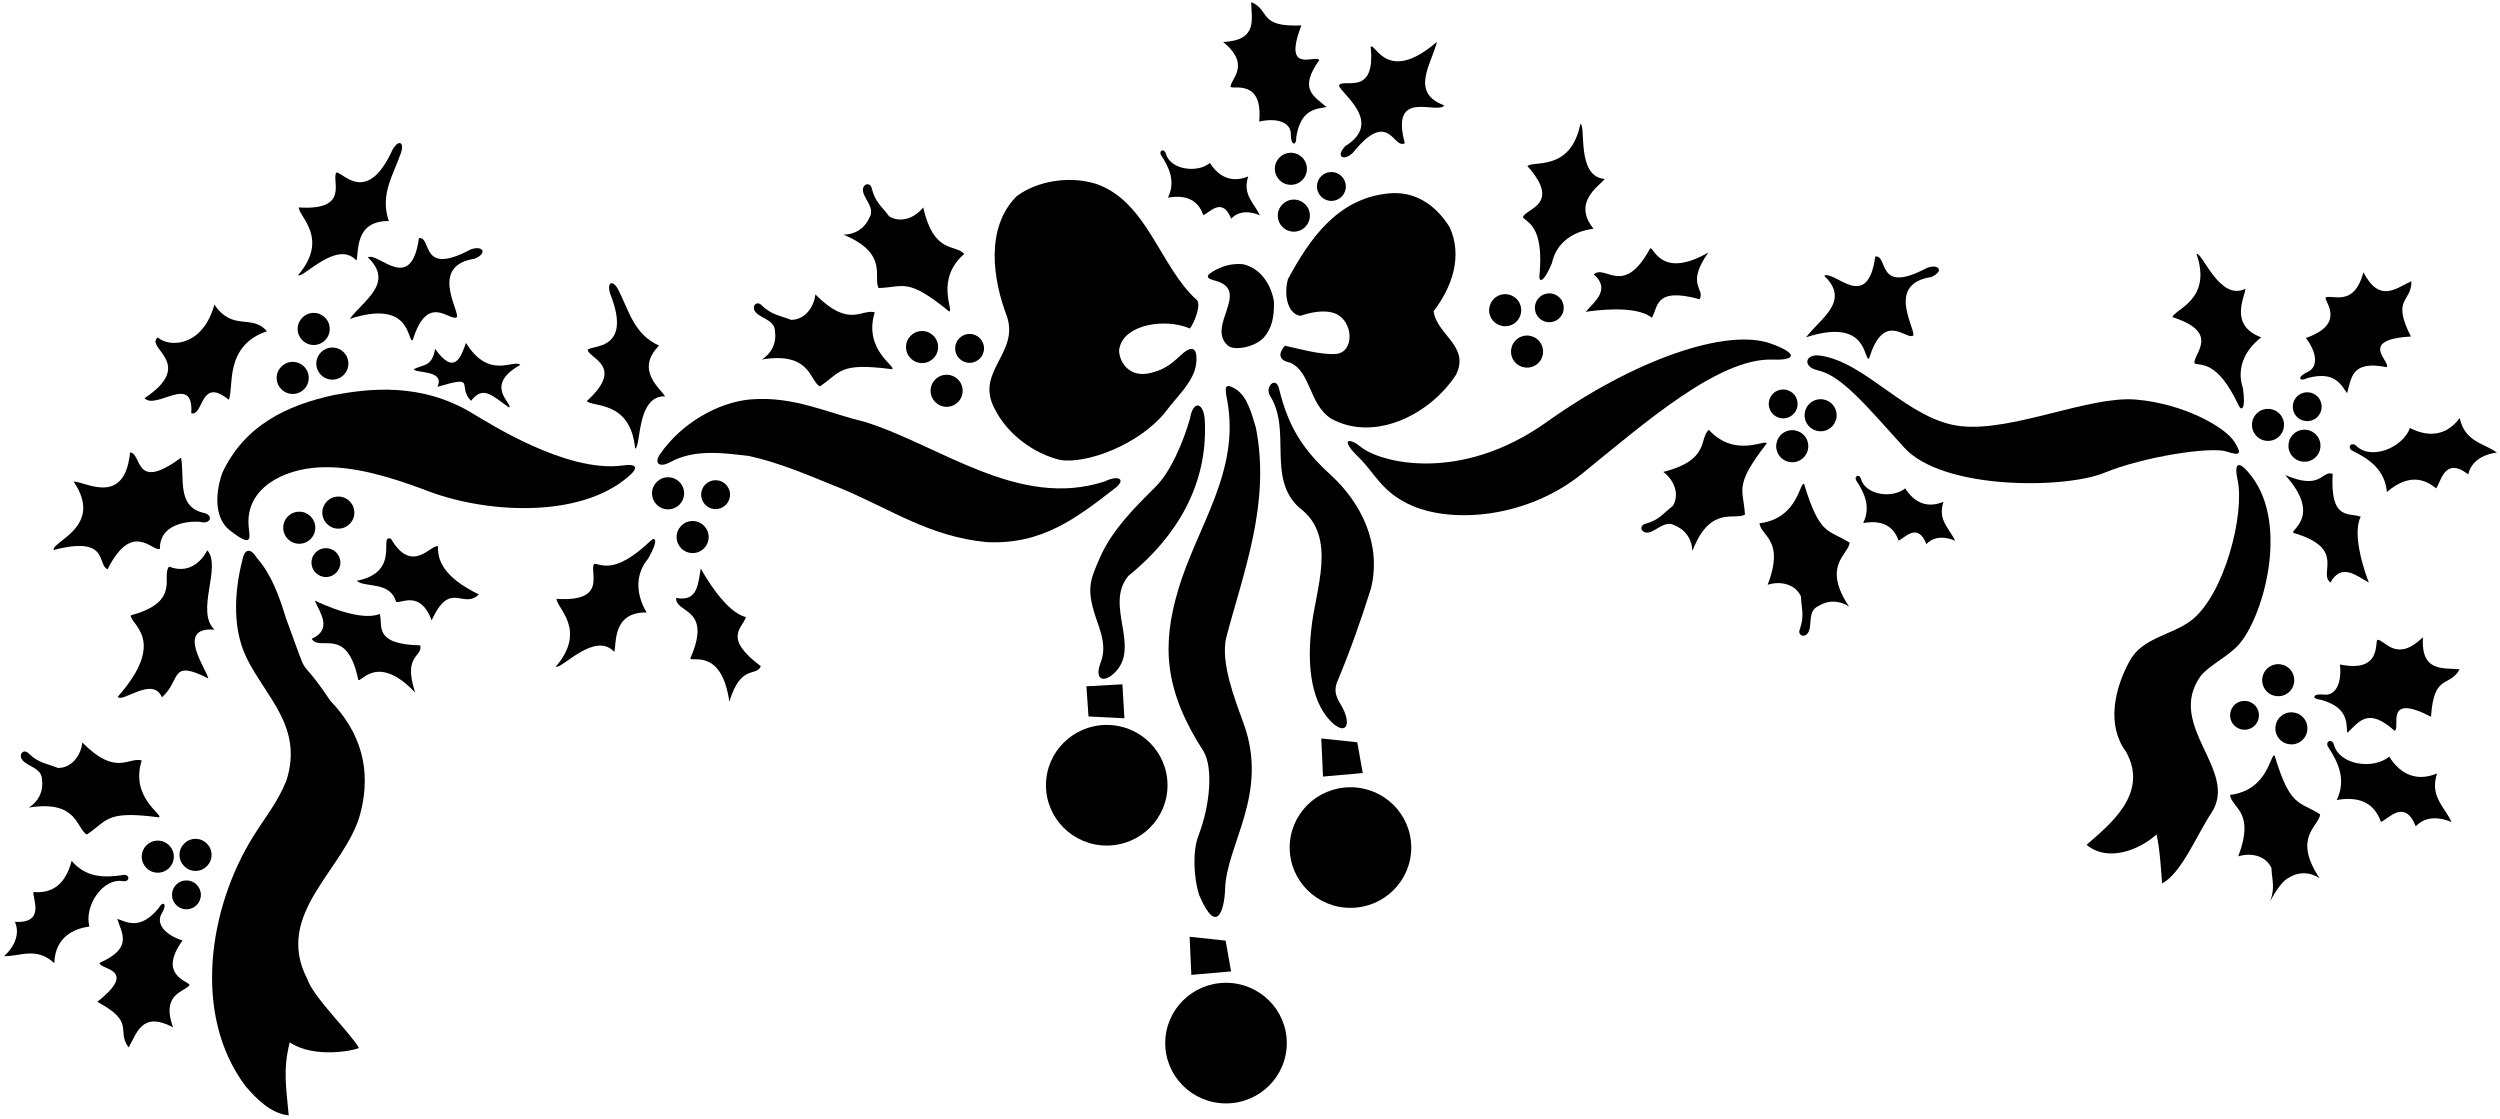 <?xml version="1.0" encoding="UTF-8"?>
<svg xmlns="http://www.w3.org/2000/svg" xmlns:xlink="http://www.w3.org/1999/xlink" width="469pt" height="210pt" viewBox="0 0 469 210" version="1.1">
<g id="surface1">
<path style=" stroke:none;fill-rule:nonzero;fill:rgb(0%,0%,0%);fill-opacity:1;" d="M 23.125 165.312 C 24.375 165.438 24.375 164.125 23.301 164.121 C 19.641 164.707 16.125 164.688 13.438 161.492 C 12.062 166.875 8.812 167.562 6.273 167.34 C 6.094 168.629 8.562 173.25 2.812 172.938 C 4.309 176.504 0.75 179.375 0.75 179.375 C 3.812 179.438 6.812 177.562 10.188 180.688 C 10.305 176.719 12.688 174.375 16.77 173.816 C 15.75 170 19.254 164.617 23.125 165.312 "/>
<path style=" stroke:none;fill-rule:nonzero;fill:rgb(0%,0%,0%);fill-opacity:1;" d="M 7.879 146.32 C 8.168 148.539 7.172 150.391 5.414 151.504 C 14.562 150 14.324 155.457 16.273 156.559 C 20.266 153.945 19.688 152 29.824 153.336 C 30.734 152.863 24.375 149.688 26.586 142.66 C 24.121 141.934 21.812 145.75 15.441 139.293 C 15.23 141.488 13.625 144.062 10.895 144.07 C 8.539 143.152 7.336 143.191 5.422 141.391 C 4.426 140.289 3.301 141.621 4.289 142.691 C 5.375 143.867 7.914 144.145 7.879 146.32 "/>
<path style=" stroke:none;fill-rule:nonzero;fill:rgb(0%,0%,0%);fill-opacity:1;" d="M 20.188 106.793 C 24.812 97.562 28.562 103.512 29.992 102.98 C 29.938 97.5 37.012 97.762 37.676 97.926 C 39.605 98.41 40.105 96.492 38.043 96.18 C 33.102 94.93 34.676 89.504 33.961 85.859 C 25.062 92.438 26.695 84.992 24.398 84.879 C 23.375 95.312 15.621 90.141 13.809 90.352 C 19.562 98.75 9.738 101.559 10.055 103.176 C 20.625 100.438 18.125 105.988 20.188 106.793 "/>
<path style=" stroke:none;fill-rule:nonzero;fill:rgb(0%,0%,0%);fill-opacity:1;" d="M 40.242 118.117 C 36.605 114.73 41.625 106.375 38.891 103.23 C 38.664 103.723 36.375 108.125 31.73 106.297 C 30.141 108.016 34.125 112.875 24.559 115.426 C 24.176 117.008 31.625 119.938 22.082 130.719 C 22.922 131.961 28.688 126.75 30.375 130.812 C 34.043 127.594 31.75 123.562 39.078 127.273 C 38.766 125.555 32.812 117.562 40.242 118.117 "/>
<path style=" stroke:none;fill-rule:nonzero;fill:rgb(0%,0%,0%);fill-opacity:1;" d="M 34.25 176.438 C 30.938 175.375 29.152 173.266 30.375 171.312 C 31.438 169.562 30.625 168.812 29.688 170.453 C 26.25 174.562 23.773 172.965 22 172.375 C 22.898 175.219 24.938 177.875 18.688 180.625 C 18.562 181.93 26.188 181.688 18.25 187.938 C 25.5 191.812 21.75 193.25 24.125 196.5 C 25.711 193.848 26.562 189.625 32.469 192.723 C 30.062 186.188 34.996 186.023 35.562 184.75 C 35.25 184.039 29.562 182.875 34.25 176.438 "/>
<path style=" stroke:none;fill-rule:nonzero;fill:rgb(0%,0%,0%);fill-opacity:1;" d="M 27.113 74.703 C 29.301 77.016 36.375 69.875 35.883 77.547 C 38.258 78.066 37.5 70.562 42.918 75 C 43.938 72.875 41.938 64.875 50.078 62.145 C 47.188 58.812 43.688 62.25 40.215 57.141 C 38.125 64.875 31.992 65.336 29.59 63.312 C 27.09 65.289 36.875 68.188 27.113 74.703 "/>
<path style=" stroke:none;fill-rule:nonzero;fill:rgb(0%,0%,0%);fill-opacity:1;" d="M 116.727 87.336 C 106.145 88.703 91.562 79.25 88.746 77.613 C 78.934 71.609 69.062 72.938 62.691 74.094 C 53.68 76.043 45.879 79.855 41.73 88.656 C 40.562 91.812 39.902 97.074 43.18 99.543 C 47.707 103.062 46.766 100.684 46.625 98.496 C 46.176 91.613 53.059 88.008 60 87.672 C 66.582 87.355 73.699 89.688 79.32 91.758 C 90.602 96.332 108.672 97.441 117.887 89.398 C 120 87.625 119.312 86.938 116.727 87.336 "/>
<path style=" stroke:none;fill-rule:nonzero;fill:rgb(0%,0%,0%);fill-opacity:1;" d="M 53.621 115.906 C 52.371 111.801 50.891 107.684 48.164 104.645 C 46.914 102.586 45.938 103.25 45.602 104.52 C 44.254 109.59 43.219 117.223 46.273 123.445 C 49.898 130.828 56.941 136.383 53.73 146.434 C 52.016 150.652 49.781 153.242 47.492 156.934 C 39.211 170.23 35.996 190.297 46.031 203.719 C 47.938 206 50.871 208.969 54.164 209.234 C 53.707 204.082 53.043 200.75 54.355 195.527 C 58.938 198.688 66.742 197.027 67.328 196.586 C 65.688 193.688 58.75 187.062 57.656 183.68 C 51.188 171.25 65.012 162.926 67.645 152.445 C 69.707 144.418 67.707 137.418 61.98 131.477 C 55.172 121.324 58.707 129.75 53.621 115.906 "/>
<path style=" stroke:none;fill-rule:nonzero;fill:rgb(0%,0%,0%);fill-opacity:1;" d="M 66.867 48.875 C 67.344 47.395 66.438 41.375 72.949 41.473 C 71.238 36.578 73.734 32.926 75.188 28.773 C 75.93 26.648 74.797 26.059 73.645 28.074 C 68.812 38.688 64.305 32.223 63.094 32.363 C 62.121 33.816 65.75 39.562 56.055 38.914 C 55.953 40.551 61.875 44.688 55.914 51.625 C 56.883 52.273 63.25 44.875 66.867 48.875 "/>
<path style=" stroke:none;fill-rule:nonzero;fill:rgb(0%,0%,0%);fill-opacity:1;" d="M 78.84 121.07 C 69.812 120.875 71.926 117.215 71.227 115.176 C 67.652 116.664 60.363 113.312 59.043 112.664 C 60.027 114.918 62.438 118.062 58.477 119.84 C 60.027 122.355 65.062 117.25 67.203 127.488 C 67.562 128.438 70.625 122.25 77.895 129.934 C 75.5 122.812 79.328 123.297 78.84 121.07 "/>
<path style=" stroke:none;fill-rule:nonzero;fill:rgb(0%,0%,0%);fill-opacity:1;" d="M 59.043 112.664 C 59.039 112.664 59.039 112.66 59.039 112.66 C 58.746 112.512 58.777 112.535 59.043 112.664 "/>
<path style=" stroke:none;fill-rule:nonzero;fill:rgb(0%,0%,0%);fill-opacity:1;" d="M 69 48.281 C 74.062 53.062 68.191 56.352 65.613 59.824 C 77.375 56 76.324 64.242 77.426 63.824 C 80.25 54.562 84.562 60.625 85.758 59.441 C 85.875 57.688 80.75 49.812 89.074 48.523 C 91.598 47.434 90.531 45.98 88.305 46.793 C 78.688 51.938 81.109 44.387 78.594 44.66 C 77.125 55.312 70.957 47.18 69 48.281 "/>
<path style=" stroke:none;fill-rule:nonzero;fill:rgb(0%,0%,0%);fill-opacity:1;" d="M 82.18 102.516 C 81.012 101.855 77.375 108 73.344 101.066 C 70.887 100.141 75.375 107.312 66.938 108.953 C 68.312 110.312 73.188 108.938 74.301 112.898 C 75.152 113.332 78.812 110.562 80.98 116.371 C 84.5 108.688 86.812 114.438 89.836 111.512 C 83.125 108.25 82.055 105.012 82.18 102.516 "/>
<path style=" stroke:none;fill-rule:nonzero;fill:rgb(0%,0%,0%);fill-opacity:1;" d="M 87.414 64.328 C 86.477 66.984 85.25 70.562 81.625 65.438 C 81.062 68.938 79.312 68.312 77.621 69.281 C 77.992 70.051 83.562 69.375 82.062 72.562 C 89.691 70.328 85.625 72.375 88.367 75.191 C 90.688 72.25 92.25 74.188 95.512 76.453 C 96.348 75.797 90.562 72.375 97.617 68.449 C 96.375 67.285 91.812 71.375 87.414 64.328 "/>
<path style=" stroke:none;fill-rule:nonzero;fill:rgb(0%,0%,0%);fill-opacity:1;" d="M 207.254 90.309 C 191.168 95.602 176.355 83.539 162.16 79.117 C 155.137 77.461 148.891 74.242 140.746 74.934 C 134.562 75.5 127.781 79.496 123.895 85.105 C 122.594 86.875 123.664 87.836 125.734 86.691 C 130.375 84.188 135.633 84.988 140.41 85.527 C 146.555 86.84 152.523 89.547 157.727 91.609 C 167.238 95.594 174.391 100.66 185.051 101.699 C 195.539 102.23 202.004 97.148 209.402 91.414 C 211.25 89.812 209.688 89.125 207.254 90.309 "/>
<path style=" stroke:none;fill-rule:nonzero;fill:rgb(0%,0%,0%);fill-opacity:1;" d="M 186.523 76.543 C 188.973 81.574 194.098 85.137 198.848 86.277 C 203.625 87.125 213.703 83.523 218.73 77.168 C 220.652 74.508 224.031 71.59 224.406 68.191 C 224.621 66.207 224.293 64.086 221.578 66.578 C 220.406 67.652 218.859 69.172 216.477 69.793 C 211.059 71.543 209.488 66.496 210.059 65.125 C 211.074 60.871 218.559 59.625 223.227 61.625 C 224 60.625 225.34 57.379 224.59 56.34 C 217.688 50.281 215.223 37.641 205.469 34.445 C 200.438 32.938 194.48 33.992 190.73 36.805 C 184.828 42.715 186.238 52.398 188.895 59.34 C 191.246 66.27 182.965 69.656 186.523 76.543 "/>
<path style=" stroke:none;fill-rule:nonzero;fill:rgb(0%,0%,0%);fill-opacity:1;" d="M 226.035 79.238 C 225.957 75.379 223.812 74.938 223.254 78.484 C 221.93 83.109 219.562 88.562 216.816 91.289 C 212.703 95.391 208.938 99.125 206.574 104.102 C 204.371 109.07 203.695 110.484 205.836 116.598 C 206.684 119.031 207.5 121.469 206.551 124.113 C 205.172 127.539 207.02 128.191 209.027 126.281 C 214.16 121.414 207.113 113.578 211.664 108.051 C 220.645 100.797 226.539 91.078 226.035 79.238 "/>
<path style=" stroke:none;fill-rule:nonzero;fill:rgb(0%,0%,0%);fill-opacity:1;" d="M 235.602 80.223 C 234.812 77.688 234.043 74.352 231.762 72.957 C 229.566 71.613 229.82 72.977 230.203 75.008 C 232.746 88.449 224.52 98.777 221.004 110.734 C 218.004 120.949 218.285 129.379 225.82 141.008 C 227.562 144.008 227.082 150.93 224.824 156.777 C 223.75 159.5 223.855 164.516 224.988 167.965 C 228.312 175.75 229.688 170.562 229.82 166.941 C 230.016 158.398 238.145 149.012 233.293 135.695 C 231.52 130.832 229.047 124.398 229.996 119.789 C 233.344 107.043 238.391 94.383 235.602 80.223 "/>
<path style=" stroke:none;fill-rule:nonzero;fill:rgb(0%,0%,0%);fill-opacity:1;" d="M 238.996 56.562 C 238.461 53.336 236.414 50.227 233.145 49.562 C 231.129 49.375 229.289 49.906 227.645 50.863 C 225.91 51.867 226.547 52.277 227.918 52.641 C 234.848 54.461 226.18 61.23 230.367 64.84 C 231.562 65.875 235.363 65.094 236.945 63.469 C 238.641 61.652 239.051 59.473 238.996 56.562 "/>
<path style=" stroke:none;fill-rule:nonzero;fill:rgb(0%,0%,0%);fill-opacity:1;" d="M 249.652 89.109 C 244.723 84.605 241.773 80.461 239.938 72.883 C 239.352 70.465 237.203 72.59 238.27 74.277 C 242.371 80.785 237.602 89.699 243.754 95.254 C 251.09 100.629 246.672 110.82 246.008 117.996 C 245.363 123.414 245.504 131.016 249.578 135.234 C 252.152 137.895 253.5 136.438 252.125 133.312 C 251.453 131.742 249.938 130.438 250.809 128.051 C 253.312 122.07 255.375 116.188 257.207 110.352 C 259.199 102.129 255.418 94.383 249.652 89.109 "/>
<path style=" stroke:none;fill-rule:nonzero;fill:rgb(0%,0%,0%);fill-opacity:1;" d="M 260.246 36.312 C 250.883 37.34 245.699 44.789 241.609 52.391 C 240.75 55.684 241.75 58.938 243.938 59.25 C 247.027 58.219 249.125 58.254 250.527 58.832 C 253.922 60.238 254.191 66.141 250.562 66.406 C 247.734 66.609 243.234 65.309 241.047 64.863 C 239.973 66.086 239.582 67.547 242.023 68.031 C 245.941 69.73 245.535 75.82 249.703 78.531 C 257.82 83.004 268.254 77.82 273.148 70.305 C 275.82 64.934 269.52 62.812 268.945 58.379 C 272.371 53.945 274.473 48.043 271.941 42.609 C 269.441 38.578 265.484 35.676 260.246 36.312 "/>
<path style=" stroke:none;fill-rule:nonzero;fill:rgb(0%,0%,0%);fill-opacity:1;" d="M 412.77 126.918 C 414.312 124.875 417.812 123.293 419.875 121.062 C 424.438 116.129 429.508 98.793 422.477 89.461 C 419.742 85.836 419.129 87.102 419.766 90.012 C 421.16 96.352 417.34 111.48 411.145 116.336 C 407.539 119.164 401.859 119.574 399.496 124.043 C 396.738 129.113 395.094 135.938 398.84 141.031 C 403.312 149 395.438 154.938 391.449 158.48 C 395.375 161.812 401.312 159.48 404.562 156.543 C 405.238 159.078 405.57 165.656 405.613 165.73 C 409.25 163.812 412.066 156.719 414.883 152.457 C 420.062 144.562 406.293 136.203 412.77 126.918 "/>
<path style=" stroke:none;fill-rule:nonzero;fill:rgb(0%,0%,0%);fill-opacity:1;" d="M 34.977 165.164 C 33.477 165.164 32.266 166.379 32.266 167.875 C 32.266 169.371 33.477 170.586 34.977 170.586 C 36.473 170.586 37.684 169.371 37.684 167.875 C 37.684 166.379 36.473 165.164 34.977 165.164 "/>
<path style=" stroke:none;fill-rule:nonzero;fill:rgb(0%,0%,0%);fill-opacity:1;" d="M 26.59 160.711 C 26.59 162.371 27.938 163.719 29.602 163.719 C 31.262 163.719 32.609 162.371 32.609 160.711 C 32.609 159.047 31.262 157.699 29.602 157.699 C 27.938 157.699 26.59 159.047 26.59 160.711 "/>
<path style=" stroke:none;fill-rule:nonzero;fill:rgb(0%,0%,0%);fill-opacity:1;" d="M 36.684 157.367 C 35.023 157.367 33.676 158.715 33.676 160.375 C 33.676 162.035 35.023 163.383 36.684 163.383 C 38.344 163.383 39.691 162.035 39.691 160.375 C 39.691 158.715 38.344 157.367 36.684 157.367 "/>
<path style=" stroke:none;fill-rule:nonzero;fill:rgb(0%,0%,0%);fill-opacity:1;" d="M 58.43 105.543 C 58.43 107.039 59.645 108.254 61.141 108.254 C 62.637 108.254 63.852 107.039 63.852 105.543 C 63.852 104.047 62.637 102.832 61.141 102.832 C 59.645 102.832 58.43 104.047 58.43 105.543 "/>
<path style=" stroke:none;fill-rule:nonzero;fill:rgb(0%,0%,0%);fill-opacity:1;" d="M 126.93 100.75 C 126.93 102.41 128.277 103.758 129.938 103.758 C 131.598 103.758 132.945 102.41 132.945 100.75 C 132.945 99.09 131.598 97.742 129.938 97.742 C 128.277 97.742 126.93 99.09 126.93 100.75 "/>
<path style=" stroke:none;fill-rule:nonzero;fill:rgb(0%,0%,0%);fill-opacity:1;" d="M 56.141 95.992 C 54.477 95.992 53.133 97.34 53.133 99 C 53.133 100.66 54.477 102.008 56.141 102.008 C 57.801 102.008 59.148 100.66 59.148 99 C 59.148 97.34 57.801 95.992 56.141 95.992 "/>
<path style=" stroke:none;fill-rule:nonzero;fill:rgb(0%,0%,0%);fill-opacity:1;" d="M 63.473 99.176 C 65.133 99.176 66.48 97.828 66.48 96.168 C 66.48 94.504 65.133 93.156 63.473 93.156 C 61.812 93.156 60.465 94.504 60.465 96.168 C 60.465 97.828 61.812 99.176 63.473 99.176 "/>
<path style=" stroke:none;fill-rule:nonzero;fill:rgb(0%,0%,0%);fill-opacity:1;" d="M 134.246 95.508 C 135.742 95.508 136.957 94.293 136.957 92.797 C 136.957 91.297 135.742 90.086 134.246 90.086 C 132.75 90.086 131.535 91.297 131.535 92.797 C 131.535 94.293 132.75 95.508 134.246 95.508 "/>
<path style=" stroke:none;fill-rule:nonzero;fill:rgb(0%,0%,0%);fill-opacity:1;" d="M 54.914 73.906 C 56.574 73.906 57.922 72.559 57.922 70.895 C 57.922 69.234 56.574 67.887 54.914 67.887 C 53.25 67.887 51.902 69.234 51.902 70.895 C 51.902 72.559 53.25 73.906 54.914 73.906 "/>
<path style=" stroke:none;fill-rule:nonzero;fill:rgb(0%,0%,0%);fill-opacity:1;" d="M 128.34 92.547 C 128.34 90.883 126.992 89.535 125.328 89.535 C 123.668 89.535 122.32 90.883 122.32 92.547 C 122.32 94.207 123.668 95.555 125.328 95.555 C 126.992 95.555 128.34 94.207 128.34 92.547 "/>
<path style=" stroke:none;fill-rule:nonzero;fill:rgb(0%,0%,0%);fill-opacity:1;" d="M 58.852 64.719 C 60.512 64.719 61.859 63.371 61.859 61.711 C 61.859 60.047 60.512 58.699 58.852 58.699 C 57.188 58.699 55.84 60.047 55.84 61.711 C 55.84 63.371 57.188 64.719 58.852 64.719 "/>
<path style=" stroke:none;fill-rule:nonzero;fill:rgb(0%,0%,0%);fill-opacity:1;" d="M 59.34 68.211 C 59.34 69.871 60.688 71.219 62.352 71.219 C 64.012 71.219 65.359 69.871 65.359 68.211 C 65.359 66.547 64.012 65.199 62.352 65.199 C 60.688 65.199 59.34 66.547 59.34 68.211 "/>
<path style=" stroke:none;fill-rule:nonzero;fill:rgb(0%,0%,0%);fill-opacity:1;" d="M 177.586 76.32 C 179.246 76.32 180.594 74.973 180.594 73.312 C 180.594 71.648 179.246 70.305 177.586 70.305 C 175.926 70.305 174.578 71.648 174.578 73.312 C 174.578 74.973 175.926 76.32 177.586 76.32 "/>
<path style=" stroke:none;fill-rule:nonzero;fill:rgb(0%,0%,0%);fill-opacity:1;" d="M 179.184 65.355 C 179.184 66.852 180.398 68.066 181.895 68.066 C 183.391 68.066 184.605 66.852 184.605 65.355 C 184.605 63.859 183.391 62.645 181.895 62.645 C 180.398 62.645 179.184 63.859 179.184 65.355 "/>
<path style=" stroke:none;fill-rule:nonzero;fill:rgb(0%,0%,0%);fill-opacity:1;" d="M 172.977 62.098 C 171.316 62.098 169.969 63.445 169.969 65.105 C 169.969 66.77 171.316 68.113 172.977 68.113 C 174.641 68.113 175.988 66.77 175.988 65.105 C 175.988 63.445 174.641 62.098 172.977 62.098 "/>
<path style=" stroke:none;fill-rule:nonzero;fill:rgb(0%,0%,0%);fill-opacity:1;" d="M 239.715 40.449 C 239.715 42.113 241.062 43.461 242.727 43.461 C 244.387 43.461 245.734 42.113 245.734 40.449 C 245.734 38.789 244.387 37.441 242.727 37.441 C 241.062 37.441 239.715 38.789 239.715 40.449 "/>
<path style=" stroke:none;fill-rule:nonzero;fill:rgb(0%,0%,0%);fill-opacity:1;" d="M 247.059 34.98 C 247.059 36.477 248.273 37.691 249.77 37.691 C 251.266 37.691 252.48 36.477 252.48 34.98 C 252.48 33.484 251.266 32.27 249.77 32.27 C 248.273 32.27 247.059 33.484 247.059 34.98 "/>
<path style=" stroke:none;fill-rule:nonzero;fill:rgb(0%,0%,0%);fill-opacity:1;" d="M 242.164 28.66 C 240.504 28.66 239.156 30.008 239.156 31.668 C 239.156 33.328 240.504 34.676 242.164 34.676 C 243.828 34.676 245.176 33.328 245.176 31.668 C 245.176 30.008 243.828 28.66 242.164 28.66 "/>
<path style=" stroke:none;fill-rule:nonzero;fill:rgb(0%,0%,0%);fill-opacity:1;" d="M 285.125 63.27 C 283.641 64.016 283.039 65.824 283.785 67.309 C 284.531 68.793 286.34 69.395 287.824 68.648 C 289.309 67.902 289.91 66.094 289.164 64.609 C 288.418 63.121 286.609 62.523 285.125 63.27 "/>
<path style=" stroke:none;fill-rule:nonzero;fill:rgb(0%,0%,0%);fill-opacity:1;" d="M 291.867 60.164 C 293.203 59.492 293.746 57.863 293.074 56.523 C 292.402 55.188 290.773 54.648 289.434 55.32 C 288.098 55.992 287.559 57.621 288.23 58.957 C 288.902 60.297 290.531 60.836 291.867 60.164 "/>
<path style=" stroke:none;fill-rule:nonzero;fill:rgb(0%,0%,0%);fill-opacity:1;" d="M 283.719 60.883 C 285.203 60.137 285.805 58.328 285.059 56.844 C 284.312 55.359 282.504 54.762 281.02 55.508 C 279.535 56.254 278.934 58.059 279.68 59.547 C 280.426 61.031 282.234 61.629 283.719 60.883 "/>
<path style=" stroke:none;fill-rule:nonzero;fill:rgb(0%,0%,0%);fill-opacity:1;" d="M 342.898 80.586 C 344.383 79.84 344.98 78.031 344.234 76.547 C 343.492 75.062 341.684 74.465 340.195 75.211 C 338.715 75.953 338.113 77.762 338.859 79.246 C 339.605 80.73 341.414 81.332 342.898 80.586 "/>
<path style=" stroke:none;fill-rule:nonzero;fill:rgb(0%,0%,0%);fill-opacity:1;" d="M 333.305 73.355 C 331.969 74.027 331.43 75.656 332.102 76.992 C 332.77 78.328 334.402 78.871 335.738 78.199 C 337.074 77.527 337.617 75.898 336.945 74.559 C 336.273 73.223 334.645 72.684 333.305 73.355 "/>
<path style=" stroke:none;fill-rule:nonzero;fill:rgb(0%,0%,0%);fill-opacity:1;" d="M 334.875 81.02 C 333.391 81.766 332.789 83.574 333.535 85.059 C 334.281 86.543 336.09 87.145 337.574 86.398 C 339.059 85.652 339.66 83.844 338.914 82.359 C 338.168 80.871 336.359 80.273 334.875 81.02 "/>
<path style=" stroke:none;fill-rule:nonzero;fill:rgb(0%,0%,0%);fill-opacity:1;" d="M 434.227 85.941 C 435.512 84.887 435.695 82.992 434.641 81.707 C 433.586 80.426 431.691 80.238 430.406 81.293 C 429.125 82.348 428.938 84.246 429.992 85.527 C 431.047 86.812 432.945 86.996 434.227 85.941 "/>
<path style=" stroke:none;fill-rule:nonzero;fill:rgb(0%,0%,0%);fill-opacity:1;" d="M 434.559 78.391 C 435.715 77.441 435.883 75.734 434.93 74.574 C 433.98 73.422 432.27 73.254 431.113 74.203 C 429.961 75.152 429.789 76.863 430.742 78.02 C 431.691 79.176 433.402 79.344 434.559 78.391 "/>
<path style=" stroke:none;fill-rule:nonzero;fill:rgb(0%,0%,0%);fill-opacity:1;" d="M 423.152 81.617 C 424.203 82.902 426.102 83.09 427.387 82.031 C 428.668 80.977 428.855 79.082 427.801 77.797 C 426.742 76.516 424.848 76.328 423.566 77.383 C 422.281 78.438 422.098 80.336 423.152 81.617 "/>
<path style=" stroke:none;fill-rule:nonzero;fill:rgb(0%,0%,0%);fill-opacity:1;" d="M 431.777 138.965 C 433.062 137.91 433.246 136.012 432.191 134.727 C 431.137 133.445 429.238 133.262 427.957 134.316 C 426.672 135.371 426.488 137.266 427.543 138.551 C 428.598 139.832 430.492 140.02 431.777 138.965 "/>
<path style=" stroke:none;fill-rule:nonzero;fill:rgb(0%,0%,0%);fill-opacity:1;" d="M 419.352 132.098 C 418.195 133.051 418.027 134.758 418.98 135.914 C 419.93 137.07 421.637 137.238 422.793 136.289 C 423.949 135.336 424.117 133.629 423.168 132.473 C 422.219 131.316 420.508 131.148 419.352 132.098 "/>
<path style=" stroke:none;fill-rule:nonzero;fill:rgb(0%,0%,0%);fill-opacity:1;" d="M 429.723 125.695 C 428.668 124.41 426.773 124.227 425.488 125.281 C 424.203 126.336 424.02 128.23 425.074 129.516 C 426.129 130.801 428.027 130.984 429.309 129.93 C 430.594 128.875 430.777 126.977 429.723 125.695 "/>
<path style=" stroke:none;fill-rule:nonzero;fill:rgb(0%,0%,0%);fill-opacity:1;" d="M 332.227 64.461 C 323.977 61.461 306.559 67.461 290.227 79.125 C 273.891 90.793 258.781 86.758 255.227 83.793 C 253.227 82.125 251.172 82.18 254.891 85.793 C 257.938 88.75 259.211 92.398 264.902 94.871 C 272.605 98.215 286.516 97.207 296.891 88.793 C 308.539 79.344 322.477 67.086 332.559 67.461 C 336.902 67.621 337.41 66.344 332.227 64.461 "/>
<path style=" stroke:none;fill-rule:nonzero;fill:rgb(0%,0%,0%);fill-opacity:1;" d="M 417.727 84.711 C 420.125 85.5 420.688 85.312 419.227 82.961 C 417.391 80.008 409.477 75.711 400.727 74.961 C 391.977 74.211 377.727 80.961 367.977 79.961 C 358 78.938 350.227 67.961 341.477 66.711 C 338.578 66.297 338.117 68.824 340.977 69.461 C 345.477 70.461 349.977 75.961 357.227 83.961 C 364.477 91.961 387.371 91.723 394.727 88.711 C 402.25 85.625 414.789 83.742 417.727 84.711 "/>
<path style=" stroke:none;fill-rule:nonzero;fill:rgb(0%,0%,0%);fill-opacity:1;" d="M 207.625 135.996 C 201.328 135.996 196.223 141.062 196.223 147.312 C 196.223 153.559 201.328 158.625 207.625 158.625 C 213.922 158.625 219.027 153.559 219.027 147.312 C 219.027 141.062 213.922 135.996 207.625 135.996 "/>
<path style=" stroke:none;fill-rule:nonzero;fill:rgb(0%,0%,0%);fill-opacity:1;" d="M 230 184.371 C 223.703 184.371 218.598 189.438 218.598 195.688 C 218.598 201.934 223.703 207 230 207 C 236.297 207 241.402 201.934 241.402 195.688 C 241.402 189.438 236.297 184.371 230 184.371 "/>
<path style=" stroke:none;fill-rule:nonzero;fill:rgb(0%,0%,0%);fill-opacity:1;" d="M 253.348 147.688 C 247.051 147.688 241.945 152.75 241.945 159 C 241.945 165.25 247.051 170.312 253.348 170.312 C 259.645 170.312 264.75 165.25 264.75 159 C 264.75 152.75 259.645 147.688 253.348 147.688 "/>
<path style=" stroke:none;fill-rule:nonzero;fill:rgb(0%,0%,0%);fill-opacity:1;" d="M 204.203 134.41 L 210.938 134.75 L 210.562 128.375 L 203.812 128.75 L 204.203 134.41 "/>
<path style=" stroke:none;fill-rule:nonzero;fill:rgb(0%,0%,0%);fill-opacity:1;" d="M 248.195 145.68 L 255.652 145.027 L 254.625 139.25 L 247.871 138.535 L 248.195 145.68 "/>
<path style=" stroke:none;fill-rule:nonzero;fill:rgb(0%,0%,0%);fill-opacity:1;" d="M 223.496 182.887 L 230.953 182.234 L 229.926 176.457 L 223.172 175.738 L 223.496 182.887 "/>
<path style=" stroke:none;fill-rule:nonzero;fill:rgb(0%,0%,0%);fill-opacity:1;" d="M 139.941 115.762 C 136.164 114.902 132.168 107.945 131.469 106.652 C 130.965 109.059 131.105 113.02 126.848 112.172 C 126.652 115.121 133.715 113.879 129.527 123.465 C 129.27 124.445 135.352 121.176 136.824 131.648 C 139 124.461 141.84 127.074 142.73 124.977 C 135.488 119.586 139.328 117.828 139.941 115.762 "/>
<path style=" stroke:none;fill-rule:nonzero;fill:rgb(0%,0%,0%);fill-opacity:1;" d="M 122.008 101.5 C 115.043 108.082 112.664 105.652 111.457 105.789 C 110.48 107.242 114.113 112.988 104.418 112.344 C 104.316 113.977 110.238 118.113 104.277 125.051 C 105.246 125.703 111.613 118.301 115.23 122.301 C 115.703 120.824 114.801 114.801 121.309 114.898 C 119.043 111.082 119.375 107.418 121.598 104.793 C 123.688 101.125 122.875 100.625 122.008 101.5 "/>
<path style=" stroke:none;fill-rule:nonzero;fill:rgb(0%,0%,0%);fill-opacity:1;" d="M 457.195 145.098 C 453.531 146.637 450.414 145.434 448.215 141.949 C 445.164 144.457 438.812 143.492 437.844 139.68 C 437.441 138.492 436.246 139.035 436.688 140.016 C 438.734 143.102 440.172 146.312 438.375 150.082 C 443.844 149.105 445.812 151.781 446.66 154.184 C 447.91 153.812 451.094 149.656 453.191 155.02 C 455.816 152.18 459.902 154.23 459.902 154.23 C 458.695 151.418 455.746 149.465 457.195 145.098 "/>
<path style=" stroke:none;fill-rule:nonzero;fill:rgb(0%,0%,0%);fill-opacity:1;" d="M 426.719 141.762 C 425.914 141.133 425.652 148.234 418.344 149.129 C 418.703 151.676 423.129 152.195 419.891 160.668 C 421.973 159.953 424.98 160.348 426.117 162.832 C 426.258 165.355 426.789 166.434 425.945 168.922 C 425.352 170.285 427.422 165.516 429.418 164.645 C 431.316 163.465 433.414 163.605 435.152 164.746 C 430 157.039 435.066 154.996 435.262 152.77 C 431.23 150.215 429.699 151.543 426.719 141.762 "/>
<path style=" stroke:none;fill-rule:nonzero;fill:rgb(0%,0%,0%);fill-opacity:1;" d="M 454.531 119.539 C 449.578 124.434 447.387 120.008 445.996 120.02 C 445.477 120.598 446.77 126.258 438.969 124.656 C 439.371 128.109 438.191 130.609 435.906 130.301 C 433.875 130.059 433.527 131.109 435.41 131.285 C 440.574 132.715 440.145 135.629 440.34 137.488 C 442.555 135.492 444.133 132.539 449.223 137.09 C 450.461 136.664 447.086 129.82 456.059 134.461 C 456.59 126.258 459.449 129.078 461.426 125.57 C 458.355 125.227 454.156 126.195 454.531 119.539 "/>
<path style=" stroke:none;fill-rule:nonzero;fill:rgb(0%,0%,0%);fill-opacity:1;" d="M 298.988 51.473 C 302.273 54.312 299.062 56.633 297.473 58.508 C 298.922 58.27 306.867 57.145 309.867 59.598 C 311.121 57.844 310.145 53.73 318.852 56.137 C 319.957 54.141 316.148 53.508 320.48 47.371 C 311.316 52.648 310.156 45.844 309.539 46.645 C 304.555 55.844 301.195 49.508 298.988 51.473 "/>
<path style=" stroke:none;fill-rule:nonzero;fill:rgb(0%,0%,0%);fill-opacity:1;" d="M 288.801 51.695 C 288.645 52.922 289.535 53.254 291.145 49.352 C 291.852 45.984 294.535 43.469 298.941 42.914 C 294.863 37.836 300.168 34.852 301.043 33.566 C 295.664 33.172 297.59 23.602 296.48 23.234 C 294.672 32.203 287.77 30.074 286.543 31.156 C 293.012 38.406 286.246 39.078 285.699 40.738 C 286.332 41.777 289.711 42.156 288.801 51.695 "/>
<path style=" stroke:none;fill-rule:nonzero;fill:rgb(0%,0%,0%);fill-opacity:1;" d="M 145.395 62.254 C 145.684 64.473 144.691 66.324 142.934 67.438 C 152.082 65.934 151.844 71.391 153.789 72.488 C 157.785 69.879 157.207 67.934 167.344 69.266 C 168.254 68.797 161.895 65.621 164.105 58.594 C 161.637 57.867 159.332 61.684 152.961 55.227 C 152.75 57.418 151.145 59.996 148.414 60.004 C 146.059 59.082 144.855 59.121 142.941 57.324 C 141.945 56.219 140.816 57.551 141.805 58.621 C 142.891 59.801 145.43 60.078 145.395 62.254 "/>
<path style=" stroke:none;fill-rule:nonzero;fill:rgb(0%,0%,0%);fill-opacity:1;" d="M 252.387 27.402 C 250.488 29.391 252.035 30.312 253.77 28.695 C 260.613 20.203 261.332 28.102 263.543 26.867 C 260.734 16.484 269.59 21.566 270.961 19.785 C 264.434 17.359 268.555 12.043 269.57 7.836 C 260.234 15.949 257.984 7.949 257.133 8.766 C 258.148 18.398 251.812 14.5 251.176 16.059 C 251.75 17.719 259.547 22.965 252.387 27.402 "/>
<path style=" stroke:none;fill-rule:nonzero;fill:rgb(0%,0%,0%);fill-opacity:1;" d="M 364.594 94.137 C 361.664 95.367 359.172 94.406 357.41 91.617 C 354.969 93.621 349.891 92.852 349.113 89.805 C 348.793 88.852 347.836 89.285 348.191 90.07 C 349.828 92.539 350.977 95.109 349.539 98.125 C 353.914 97.344 355.492 99.48 356.172 101.406 C 357.168 101.105 359.719 97.781 361.395 102.074 C 363.496 99.801 366.766 101.445 366.766 101.445 C 365.797 99.191 363.438 97.629 364.594 94.137 "/>
<path style=" stroke:none;fill-rule:nonzero;fill:rgb(0%,0%,0%);fill-opacity:1;" d="M 461.438 78.43 C 459.066 81.617 455.77 82.172 452.105 80.297 C 450.758 84.008 444.801 86.414 442.027 83.629 C 441.07 82.809 440.32 83.883 441.199 84.504 C 444.535 86.117 447.406 88.148 447.781 92.305 C 451.988 88.68 455.047 89.977 457.004 91.613 C 457.887 90.656 458.508 85.457 463.047 89.004 C 463.859 85.227 468.422 84.906 468.422 84.906 C 465.945 83.105 462.414 82.922 461.438 78.43 "/>
<path style=" stroke:none;fill-rule:nonzero;fill:rgb(0%,0%,0%);fill-opacity:1;" d="M 338.449 90.805 C 337.645 90.176 337.383 97.277 330.07 98.172 C 330.43 100.719 334.859 101.238 331.617 109.711 C 333.699 108.996 336.711 109.391 337.848 111.871 C 337.984 114.398 338.52 115.477 337.672 117.965 C 337.078 119.328 338.758 119.801 339.324 118.461 C 339.945 116.984 339.148 114.559 341.145 113.688 C 343.047 112.508 345.141 112.648 346.883 113.789 C 341.727 106.082 346.797 104.039 346.992 101.812 C 342.961 99.258 341.426 100.59 338.449 90.805 "/>
<path style=" stroke:none;fill-rule:nonzero;fill:rgb(0%,0%,0%);fill-opacity:1;" d="M 432.898 70.922 C 438.07 69.52 439.188 72.246 440.305 73.746 C 441.191 70.902 441.047 67.555 447.742 68.879 C 448.594 67.883 442.203 63.715 452.289 63.133 C 448.562 55.805 452.461 56.773 452.375 52.75 C 449.559 54.016 446.441 56.992 443.371 51.07 C 441.602 57.805 437.465 55.113 436.27 55.836 C 436.117 56.598 440.117 60.809 432.586 63.402 C 434.695 66.168 434.949 68.922 432.828 69.82 C 430.957 70.648 431.191 71.727 432.898 70.922 "/>
<path style=" stroke:none;fill-rule:nonzero;fill:rgb(0%,0%,0%);fill-opacity:1;" d="M 430.273 99.969 C 440.309 102.922 434.816 107.531 437.199 109.277 C 439.289 105.473 442.23 108.129 444.398 109.289 C 443.859 107.922 441.102 100.391 442.871 96.941 C 440.895 96.082 437.078 97.895 437.609 88.883 C 435.43 88.215 435.602 92.07 428.699 89.117 C 435.773 96.977 429.359 99.531 430.273 99.969 "/>
<path style=" stroke:none;fill-rule:nonzero;fill:rgb(0%,0%,0%);fill-opacity:1;" d="M 411.695 68.164 C 412.77 68.738 415.871 67.344 419.945 76.016 C 420.434 77.148 421.371 76.98 420.77 72.805 C 419.66 69.547 420.691 66.012 424.195 63.289 C 418.102 61 421.145 55.727 421.242 54.176 C 416.414 56.578 413.195 47.363 412.055 47.613 C 415.066 56.246 408.043 57.934 407.539 59.492 C 416.797 62.434 411.32 66.457 411.695 68.164 "/>
<path style=" stroke:none;fill-rule:nonzero;fill:rgb(0%,0%,0%);fill-opacity:1;" d="M 331.414 83.219 C 331.469 82.199 325.516 86.078 320.566 80.621 C 318.695 82.383 320.82 86.301 312.031 88.535 C 313.816 89.824 315.227 92.512 313.855 94.871 C 311.871 96.441 311.297 97.5 308.777 98.238 C 307.32 98.543 307.898 100.188 309.324 99.879 C 310.887 99.535 312.41 97.484 314.27 98.613 C 316.332 99.484 317.426 101.281 317.496 103.359 C 320.824 94.703 325.414 97.668 327.348 96.547 C 327.109 91.777 325.141 91.293 331.414 83.219 "/>
<path style=" stroke:none;fill-rule:nonzero;fill:rgb(0%,0%,0%);fill-opacity:1;" d="M 350.637 67.277 C 353.461 58.016 357.773 64.078 358.969 62.895 C 359.086 61.141 353.961 53.266 362.285 51.977 C 364.812 50.887 363.742 49.434 361.52 50.246 C 351.898 55.391 354.324 47.84 351.805 48.113 C 350.336 58.766 344.172 50.633 342.211 51.734 C 347.273 56.516 341.402 59.805 338.824 63.277 C 350.586 59.453 349.535 67.695 350.637 67.277 "/>
<path style=" stroke:none;fill-rule:nonzero;fill:rgb(0%,0%,0%);fill-opacity:1;" d="M 110.086 75.246 C 111.195 76.453 118.281 75.051 119.152 84.156 C 120.293 83.906 119.367 74.188 124.758 74.352 C 124.023 72.984 119.055 69.465 123.633 64.836 C 118.918 62.68 118.02 58.348 116.027 54.426 C 115.012 52.418 113.801 52.824 114.453 55.055 C 118.762 65.891 110.977 64.664 110.238 65.633 C 110.609 67.34 117.27 68.707 110.086 75.246 "/>
<path style=" stroke:none;fill-rule:nonzero;fill:rgb(0%,0%,0%);fill-opacity:1;" d="M 230.863 16.32 C 231.492 16.773 236.98 14.883 236.223 22.809 C 239.613 22.039 242.227 22.945 242.164 25.25 C 242.141 27.297 243.223 27.527 243.191 25.641 C 244.062 20.352 247.008 20.469 248.836 20.074 C 246.613 18.086 243.508 16.836 247.488 11.285 C 246.934 10.102 240.492 14.188 244.145 4.77 C 235.934 5.121 238.43 1.977 234.73 0.387 C 234.715 3.477 236.129 7.547 229.469 7.883 C 234.867 12.285 230.699 14.938 230.863 16.32 "/>
<path style=" stroke:none;fill-rule:nonzero;fill:rgb(0%,0%,0%);fill-opacity:1;" d="M 219.113 37.078 C 223.488 36.297 225.066 38.438 225.746 40.359 C 226.742 40.062 229.289 36.734 230.969 41.027 C 233.07 38.758 236.34 40.398 236.34 40.398 C 235.371 38.148 233.012 36.582 234.172 33.09 C 231.238 34.32 228.746 33.359 226.984 30.57 C 224.547 32.578 219.465 31.809 218.691 28.758 C 218.367 27.805 217.41 28.242 217.766 29.023 C 219.402 31.496 220.551 34.062 219.113 37.078 "/>
<path style=" stroke:none;fill-rule:nonzero;fill:rgb(0%,0%,0%);fill-opacity:1;" d="M 158.238 44.027 C 166.812 47.555 163.738 52.074 164.816 54.035 C 169.59 53.91 170.117 51.953 178.043 58.418 C 179.062 58.492 175.32 52.449 180.895 47.633 C 179.18 45.719 175.211 47.754 173.188 38.91 C 171.855 40.664 169.133 42.012 166.809 40.586 C 165.285 38.562 164.242 37.965 163.562 35.43 C 163.293 33.965 161.633 34.508 161.91 35.938 C 162.219 37.508 164.23 39.078 163.059 40.914 C 162.137 42.949 160.316 44.004 158.238 44.027 "/>
</g>
</svg>

